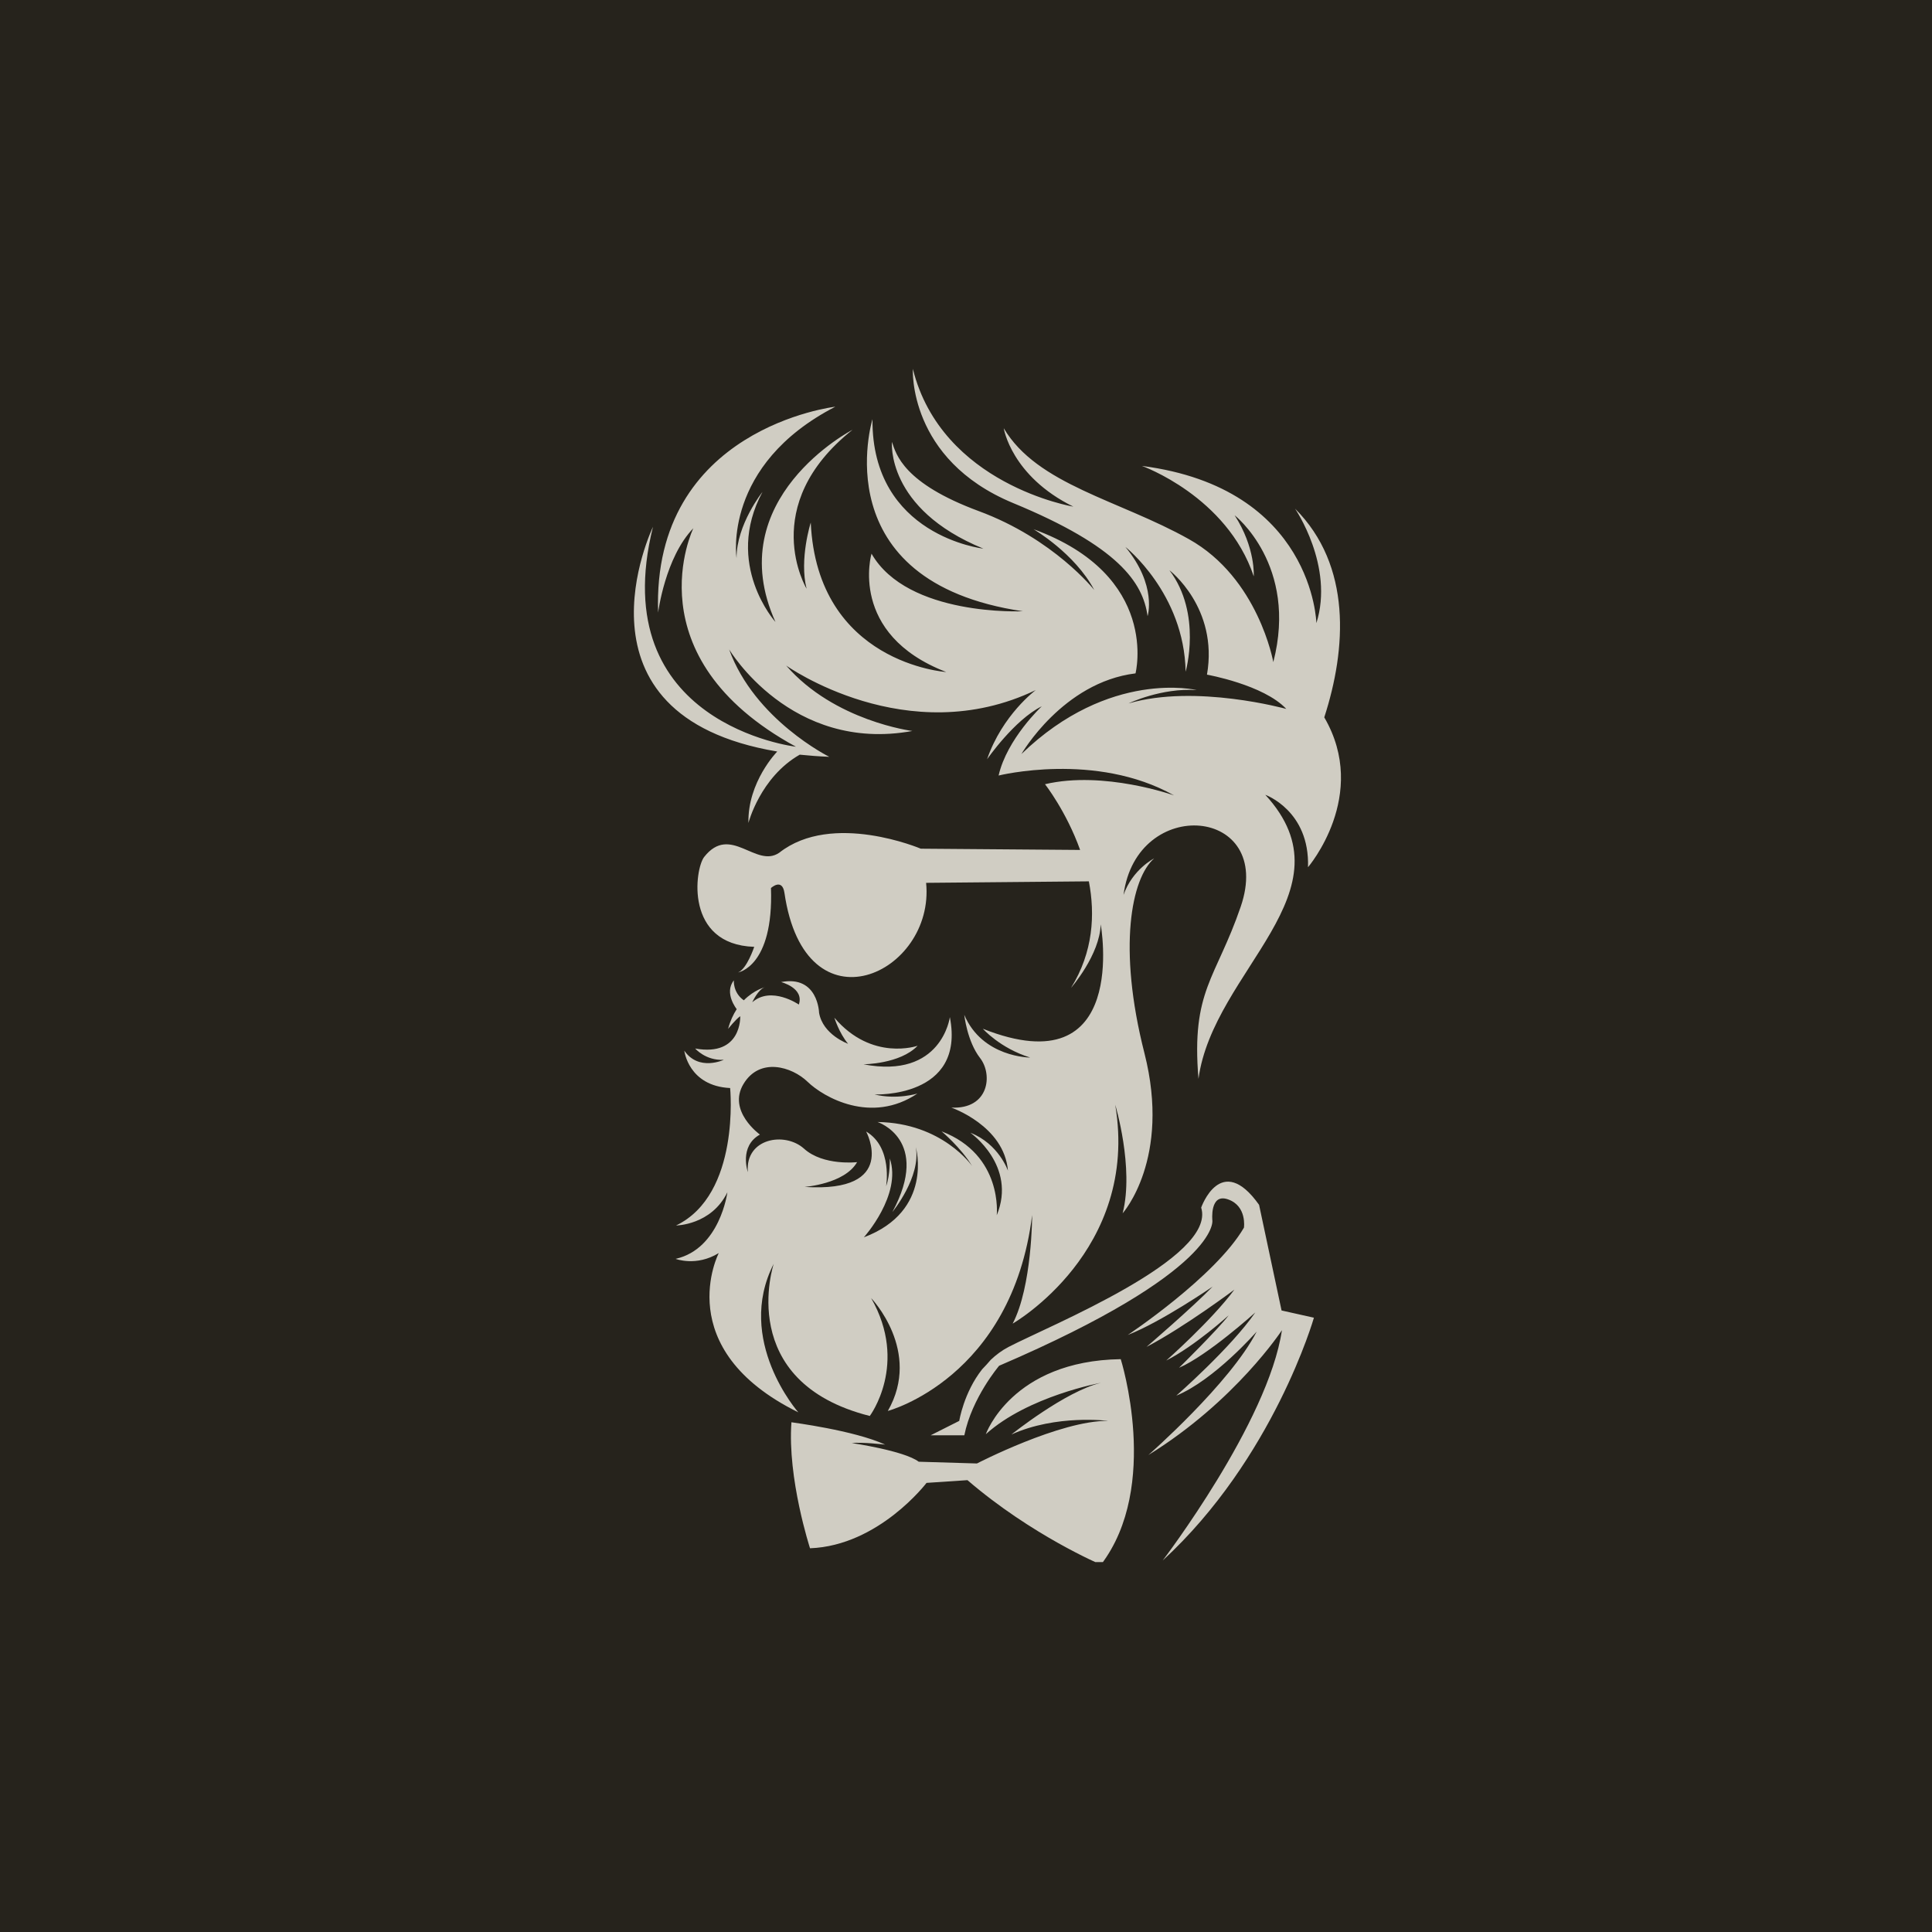 <svg xmlns="http://www.w3.org/2000/svg" xmlns:xlink="http://www.w3.org/1999/xlink" width="500" zoomAndPan="magnify" viewBox="0 0 375 375" height="500" preserveAspectRatio="xMidYMid meet" version="1.0"><defs><clipPath id="4f397b666c"><path d="M 123 71.445 L 261 71.445 L 261 275 L 123 275 Z M 123 71.445 " clip-rule="nonzero"/></clipPath><clipPath id="8ec331698e"><path d="M 153 229 L 256 229 L 256 303.195 L 153 303.195 Z M 153 229 " clip-rule="nonzero"/></clipPath></defs><rect x="-37.5" width="450" fill="#26231c" y="-37.5" height="450" fill-opacity="1"/><g clip-path="url(#4f397b666c)"><path fill="#d0cdc3" d="M 232.625 209.402 C 235.48 188.273 262.902 173.09 245.594 154.27 C 245.594 154.27 254.242 157.336 253.883 168.328 C 253.883 168.328 265.863 154.363 257.039 139.238 C 261.359 125.922 262.402 109.75 251.363 98.723 C 251.363 98.723 259.012 109.867 255.508 120.953 C 255.508 120.953 254.961 94.742 221.645 90.434 C 221.645 90.434 238.129 96.297 243.352 111.863 C 243.352 111.863 243.723 106.305 239.637 100.012 C 239.637 100.012 252.012 109.691 247.148 128.512 C 247.148 128.512 244.27 112.188 230.758 104.645 C 217.254 97.062 201.316 94.09 194.828 83.121 C 194.828 83.121 196.266 92.395 208.34 98.34 C 208.34 98.34 182.766 94.09 177.184 71.594 C 177.184 71.594 176.184 89.156 196.625 97.633 C 217.07 106.07 221.84 113.023 222.746 119.594 C 222.746 119.594 224.641 113.652 218.43 106.152 C 218.43 106.152 229.863 115.16 230.129 130.379 C 230.129 130.379 233.367 119.141 226.984 110.68 C 226.984 110.68 236.527 117.957 234.273 130.949 C 234.273 130.949 245.258 132.898 249.668 137.602 C 249.668 137.602 232.113 132.727 219.055 136.531 C 219.055 136.531 225.406 133.469 232.289 133.945 C 232.289 133.945 215.363 129.812 198.254 146.363 C 198.254 146.363 206.273 132.434 220.402 130.703 C 220.402 130.703 225.266 111.711 200.598 102.715 C 200.598 102.715 208.605 107.371 212.391 114.512 C 212.391 114.512 204.555 104.586 189.965 99.199 C 175.383 93.801 173.934 88.203 173.129 85.766 C 173.129 85.766 171.867 98.723 190.867 106.488 C 190.867 106.488 169.16 104.051 169.348 81.367 C 169.348 81.367 159.617 112.875 198.52 118.645 C 198.52 118.645 176.184 119.711 169.16 107.465 C 169.16 107.465 164.574 123.066 183.66 130.438 C 183.66 130.438 158.633 128.801 157.367 101.426 C 157.367 101.426 155.113 108.508 156.555 114.266 C 156.555 114.266 146.918 98.188 165.469 83.422 C 165.469 83.422 139.719 96.773 150.516 120.723 C 150.516 120.723 140.441 109.543 147.996 95.484 C 147.996 95.484 142.961 101.789 142.961 108.301 C 142.961 108.301 140.16 90.281 162.137 78.941 C 162.137 78.941 126.477 83.062 127.742 118.91 C 127.742 118.91 129.086 108.207 134.578 102.531 C 134.578 102.531 122.422 127.465 154.488 144.938 C 154.488 144.938 117.199 140.605 126.742 102.262 C 126.742 102.262 109.086 138.844 150.844 145.867 L 150.844 145.891 C 150.844 145.891 145.094 151.75 145.27 159.738 C 145.27 159.738 147.555 150.859 155.23 146.48 C 157.039 146.668 158.945 146.816 160.965 146.898 C 160.965 146.898 146.465 139.715 141.52 126.039 C 141.52 126.039 153.488 146.191 177.09 141.883 C 177.09 141.883 161.965 139.98 152.594 129.184 C 152.594 129.184 176.09 145.926 201.039 133.945 C 201.039 133.945 194.562 138.727 191.59 147.375 C 191.59 147.375 196.895 139.715 202.211 137.09 C 202.211 137.09 195.453 143.395 193.828 150.531 C 193.828 150.531 212.66 145.832 227.879 154.387 C 227.879 154.387 214.273 149.523 202.836 152.215 C 202.836 152.215 206.957 157.453 209.652 164.973 L 178.727 164.73 C 178.727 164.73 161.535 157.418 151.258 165.508 C 146.742 168.629 141.785 159.855 136.68 166.332 C 134.855 168.652 132.848 183.34 146.395 183.781 C 146.395 183.781 144.957 188.121 143.25 188.75 C 143.25 188.75 150.18 187.68 149.645 172.367 C 149.645 172.367 151.816 170.348 152.258 173.297 C 156.273 200.844 181.512 188.98 179.758 171.359 L 211.348 171.07 C 212.578 177.477 212.207 184.789 207.887 191.742 C 207.887 191.742 213.473 185.359 213.645 179.414 C 213.645 179.414 219.402 211.039 190.777 199.684 C 190.777 199.684 194.109 203.457 199.957 205.27 C 199.957 205.27 190.684 205.27 187.164 196.98 C 187.164 196.98 187.711 202.121 190.23 205.359 C 192.75 208.602 191.938 215.344 184.648 214.984 C 184.648 214.984 194.91 218.492 195.641 227.23 C 195.641 227.23 193.875 222.031 188.34 219.859 C 188.34 219.859 197.441 226.246 193.469 235.879 C 193.469 235.879 194.734 224.168 182.754 219.594 C 182.754 219.594 186.445 222.656 188.699 226.34 C 188.699 226.34 182.941 217.957 170.332 217.781 C 170.332 217.781 180.781 221.195 173.211 235.254 C 173.211 235.254 178.797 228.449 177.762 222.656 C 177.762 222.656 181.27 235.043 167.676 240.164 C 167.676 240.164 175.094 231.922 172.711 224.852 C 172.711 224.852 172.805 228 171.992 230.262 C 171.992 230.262 173.305 222.68 168.117 219.629 C 168.117 219.629 174.559 231.574 156.148 230.379 C 156.148 230.379 163.938 229.82 166.363 225.57 C 166.363 225.57 159.793 226.34 156.055 222.949 C 152.316 219.594 144.621 220.93 145.152 227.5 C 145.152 227.5 143.402 222.508 147.5 220.219 C 147.5 220.219 141.148 215.668 144.305 210.41 C 147.453 205.152 153.711 207.02 156.773 209.992 C 159.84 212.965 169.113 218.281 178.066 212.258 C 178.066 212.258 174.105 213.5 169.742 212.43 C 169.742 212.43 187.434 213.207 184.367 197.422 C 184.367 197.422 182.801 209.516 167.582 206.578 C 167.582 206.578 174.699 206.547 178.109 202.98 C 178.109 202.98 169.242 206.105 161.953 197.535 C 161.953 197.535 162.855 200.484 164.609 202.598 C 164.609 202.598 159.699 200.844 158.98 196.562 C 158.98 196.562 158.793 189.246 151.598 190.617 C 151.598 190.617 156.137 191.742 155.055 194.984 C 155.055 194.984 149.703 191.301 146.012 194.543 C 146.012 194.543 147.184 191.93 148.531 191.594 C 148.531 191.594 146.406 192.105 144.375 194.16 C 142.238 192.672 142.438 190.293 142.438 190.293 C 140.477 192.754 142.996 195.875 142.996 195.875 C 142.32 196.922 141.73 198.164 141.324 199.707 C 141.324 199.707 142.855 197.781 143.68 197.246 C 143.68 197.246 144.039 205.152 134.938 203.516 C 134.938 203.516 136.945 205.895 140.488 205.711 C 140.488 205.711 135.621 208.008 132.824 203.934 C 132.824 203.934 133.613 210.793 141.719 211.188 C 141.719 211.188 143.75 231.84 131.223 237.867 C 131.223 237.867 138.07 237.809 141.184 231.422 C 141.184 231.422 139.766 242.395 131.141 244.344 C 131.141 244.344 135.148 245.898 139.512 243.219 C 139.512 243.219 129.922 261.793 154.953 274.133 C 154.953 274.133 142.609 260.133 150.18 245.297 C 150.18 245.297 142.531 268.188 168.824 274.84 C 168.824 274.84 176.395 264.762 169.09 251.957 C 169.09 251.957 178.992 262.242 172.328 273.863 C 172.328 273.863 196.383 267.527 200.34 235.844 C 200.34 235.844 200.34 249.695 196.559 256.914 C 196.559 256.914 221.215 242.801 216.465 214.426 C 216.465 214.426 220.156 226.664 217.906 235.496 C 217.906 235.496 227.355 224.945 222.133 204.41 C 216.906 183.895 219.613 170.465 224.023 166.609 C 224.023 166.609 219.797 168.746 218.078 173.703 C 220.609 154.27 247.484 156.559 240.82 175.992 C 236.016 190.027 231.188 192.219 232.625 209.402 " fill-opacity="1" fill-rule="evenodd"/></g><g clip-path="url(#8ec331698e)"><path fill="#d0cdc3" d="M 235.32 236.914 C 235.32 236.914 236.781 246.699 193.934 265.09 C 193.934 265.09 188.641 271.301 187.176 278.59 L 180.641 278.59 L 186.191 275.793 C 186.191 275.793 187.051 270.324 190.637 265.773 C 191.207 265.18 191.762 264.59 192.309 263.938 C 193.309 262.988 194.457 262.117 195.781 261.43 C 203.777 257.277 236.191 244.168 233.148 234.395 C 233.148 234.395 236.98 223.426 244.387 233.859 L 248.75 254.363 L 255.031 255.766 C 255.031 255.766 247.23 283.07 225.672 302.898 C 225.672 302.898 246.172 276.059 248.82 258.191 C 248.82 258.191 239.824 271.961 222.898 282.422 C 222.898 282.422 238.766 268.512 243.922 258.461 C 243.922 258.461 235.727 267.852 228.32 270.895 C 228.32 270.895 238.895 261.641 243.652 254.746 C 243.652 254.746 234.402 263.102 228.852 265.484 C 228.852 265.484 236.387 258.078 238.5 255.289 C 238.5 255.289 232.059 261.164 226.367 264.078 C 226.367 264.078 235.168 256.301 239.59 250.32 C 239.59 250.32 229.875 257.602 222.539 261.43 C 222.539 261.43 231.395 253.828 235.367 249.73 C 235.367 249.73 225.508 256.531 218.895 259.121 C 218.895 259.121 235.887 247.824 241.449 238.285 C 241.449 238.285 242.062 234.129 238.406 232.816 C 234.75 231.48 235.32 236.914 235.32 236.914 Z M 178.32 283.719 L 189.625 284.059 C 189.625 284.059 205.832 275.676 215.086 275.793 C 215.086 275.793 205.043 274.48 196.312 278.438 C 196.312 278.438 206.762 270.059 213.703 268.398 C 213.703 268.398 199.551 270.973 191.344 278.379 C 191.344 278.379 196.371 264.137 217.535 263.812 C 217.535 263.812 225.336 288.48 213.703 303.699 C 213.703 303.699 200.285 298.047 187.781 287.297 L 179.84 287.828 C 179.84 287.828 170.59 300.008 157.227 300.52 C 157.227 300.52 152.816 286.992 153.617 276.059 C 153.676 276.094 165.699 277.602 171.809 280.398 C 171.809 280.398 167.281 279.867 165.328 280.098 C 165.328 280.098 175.523 281.586 178.32 283.719 " fill-opacity="1" fill-rule="evenodd"/></g></svg>